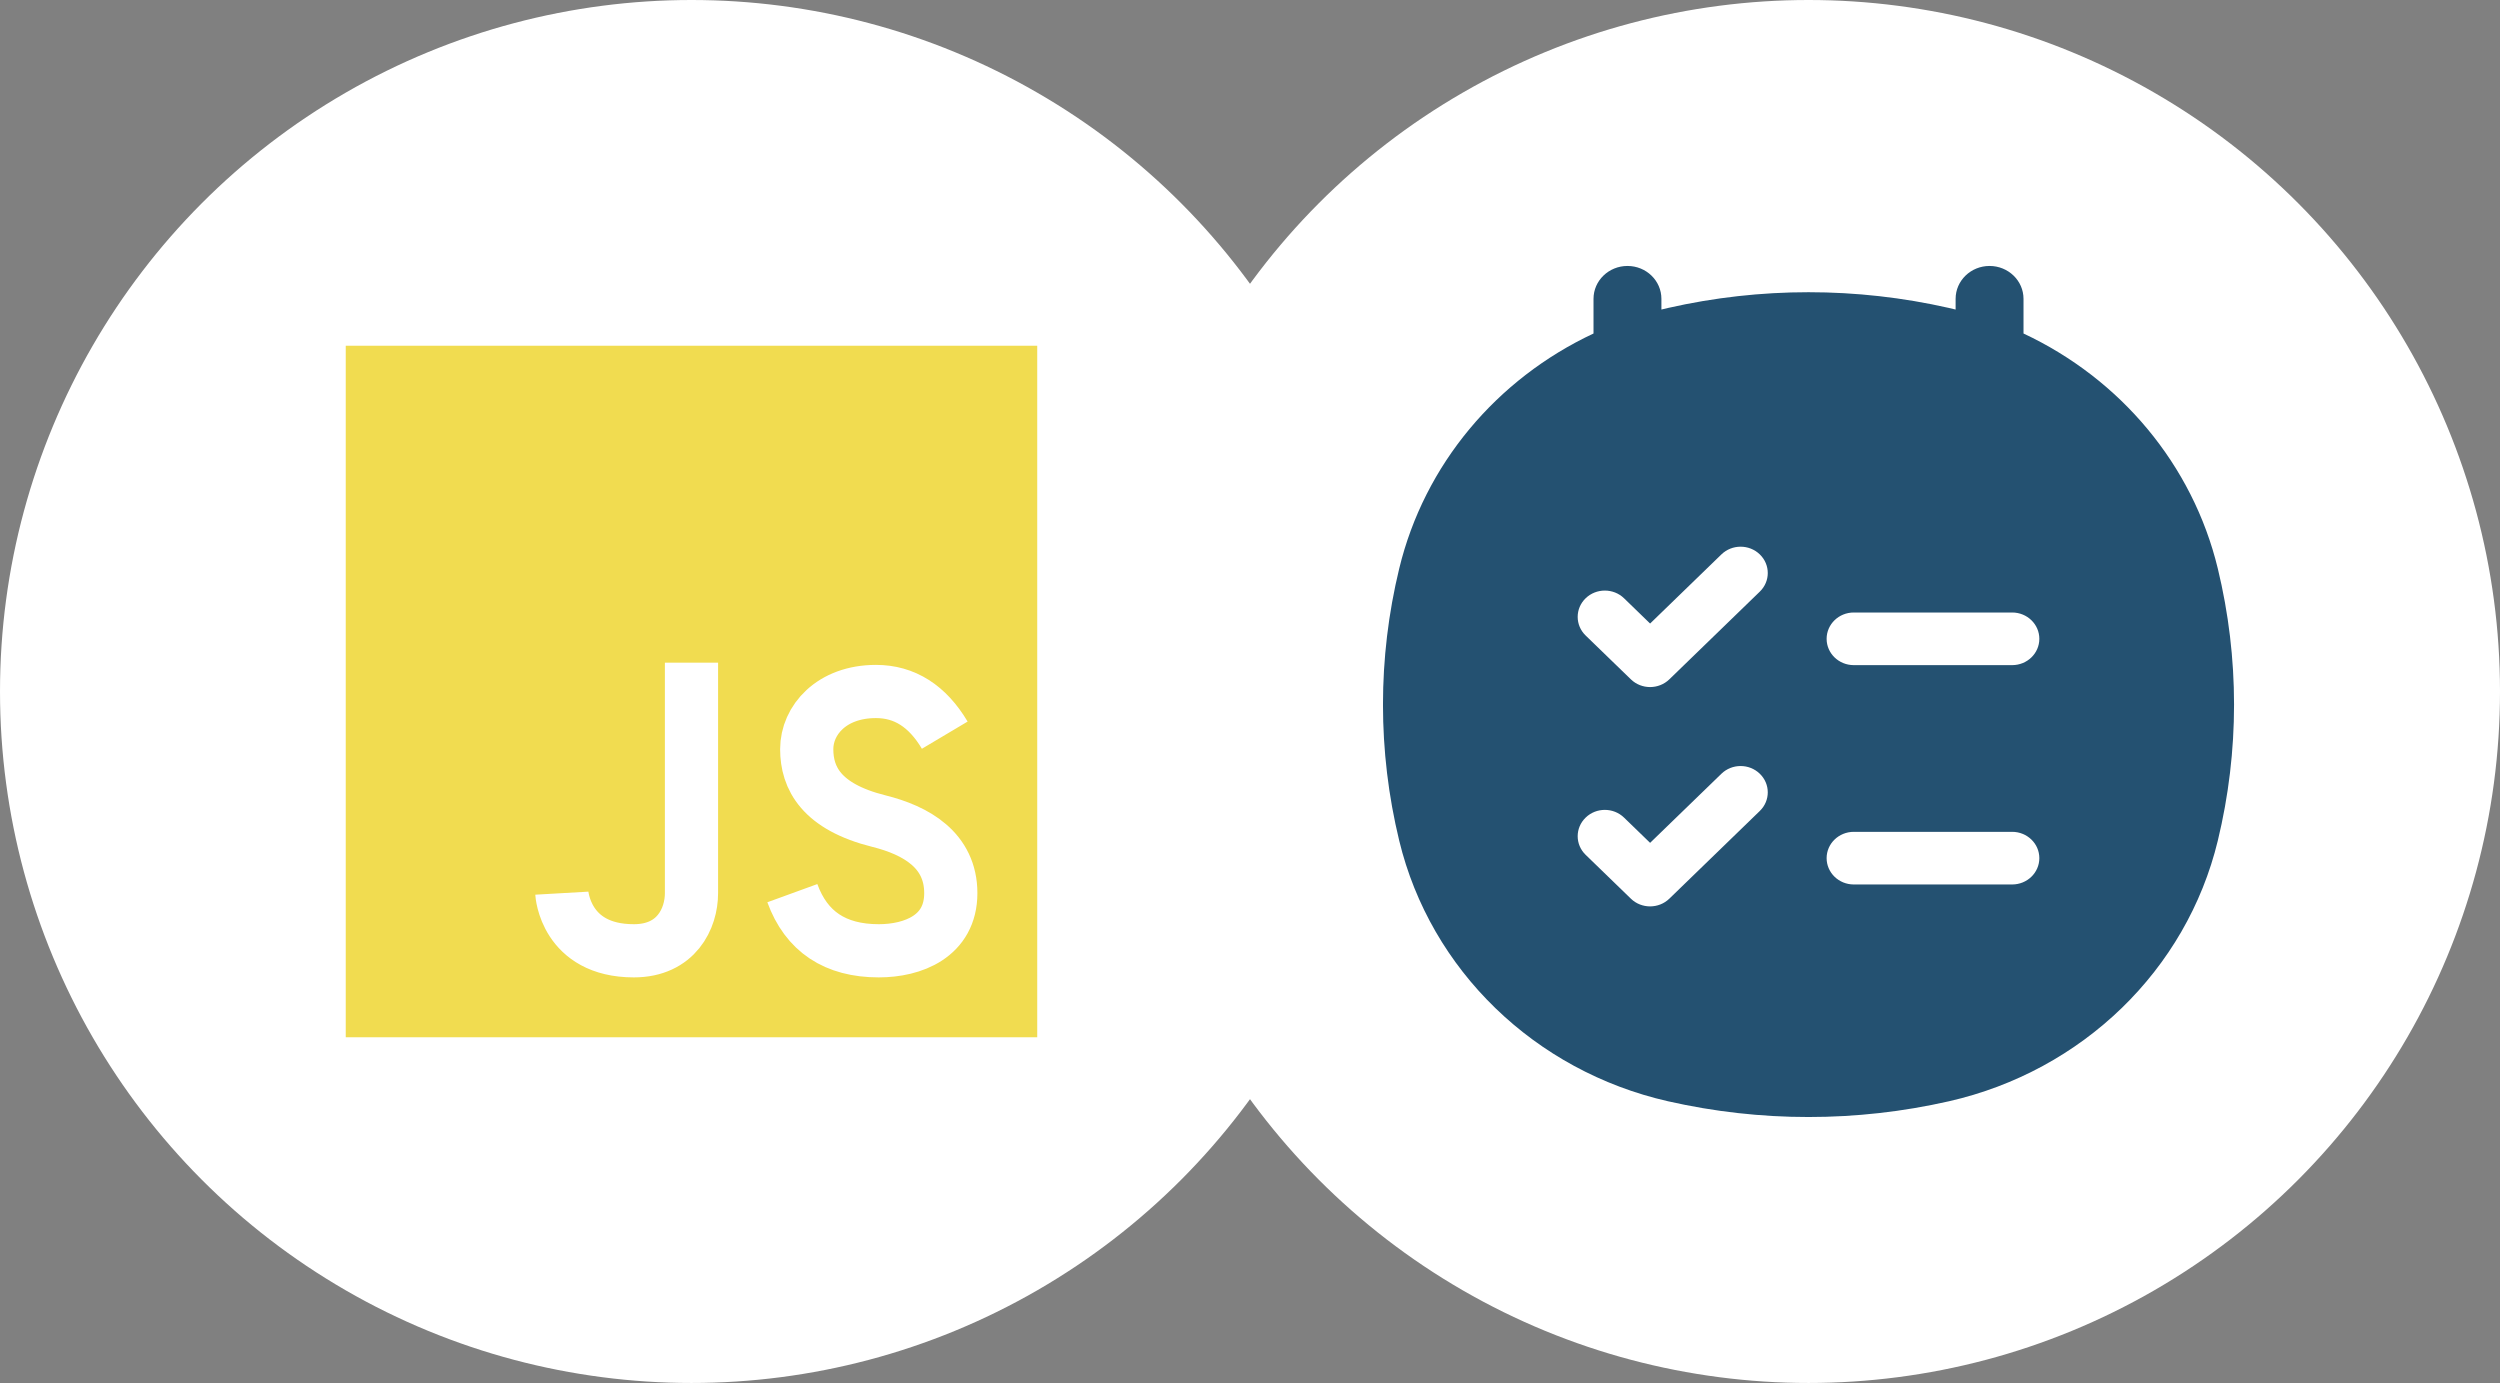 <svg width="94" height="52" viewBox="0 0 94 52" fill="none" xmlns="http://www.w3.org/2000/svg">
<rect x="0" y="0" width="94" height="52" fill="#808080" stroke="none"/>
<g clip-path="url(#clip0_1_6)">
<circle cx="68" cy="26" r="26" fill="white"/>
<g clip-path="url(#clip1_1_6)">
<path fill-rule="evenodd" clip-rule="evenodd" d="M61.193 10C61.898 10 62.469 10.554 62.469 11.237V11.639C62.552 11.618 62.636 11.598 62.719 11.579C66.193 10.79 69.807 10.79 73.28 11.579C73.364 11.598 73.448 11.618 73.531 11.639V11.237C73.531 10.554 74.102 10 74.807 10C75.512 10 76.084 10.554 76.084 11.237V12.54C79.723 14.244 82.442 17.465 83.389 21.376C84.204 24.742 84.204 28.245 83.389 31.611C82.213 36.472 78.296 40.268 73.28 41.408C69.807 42.197 66.193 42.197 62.719 41.408C57.704 40.268 53.788 36.472 52.611 31.611C51.796 28.245 51.796 24.742 52.611 21.376C53.557 17.465 56.277 14.244 59.916 12.54V11.237C59.916 10.554 60.488 10 61.193 10ZM66.169 22.245C66.568 21.859 66.568 21.232 66.169 20.846C65.77 20.459 65.124 20.459 64.725 20.846L62.044 23.445L61.064 22.495C60.665 22.109 60.018 22.109 59.62 22.495C59.221 22.881 59.221 23.508 59.62 23.895L61.322 25.544C61.72 25.93 62.367 25.93 62.766 25.544L66.169 22.245ZM69.702 23.03C69.138 23.03 68.681 23.473 68.681 24.02C68.681 24.566 69.138 25.009 69.702 25.009H75.658C76.222 25.009 76.679 24.566 76.679 24.02C76.679 23.473 76.222 23.03 75.658 23.03H69.702ZM66.169 30.492C66.568 30.105 66.568 29.479 66.169 29.093C65.77 28.706 65.124 28.706 64.725 29.093L62.044 31.691L61.064 30.742C60.665 30.355 60.018 30.355 59.62 30.742C59.221 31.128 59.221 31.755 59.62 32.141L61.322 33.791C61.72 34.177 62.367 34.177 62.766 33.791L66.169 30.492ZM69.702 31.277C69.138 31.277 68.681 31.72 68.681 32.266C68.681 32.813 69.138 33.256 69.702 33.256H75.658C76.222 33.256 76.679 32.813 76.679 32.266C76.679 31.72 76.222 31.277 75.658 31.277H69.702Z" fill="#245171"/>
</g>
</g>
<g clip-path="url(#clip2_1_6)">
<circle cx="26" cy="26" r="26" fill="white"/>
<g clip-path="url(#clip3_1_6)">
<path d="M39 13H13V39H39V13Z" fill="#F1DC50"/>
<path d="M26 24.917C26 30.062 26 32.95 26 33.583C26 34.532 25.434 35.75 23.833 35.75C21.249 35.75 21.125 33.583 21.125 33.583M35.523 27.642C34.872 26.547 34.011 26 32.937 26C31.261 26 30.333 27.083 30.333 28.167C30.333 29.25 30.875 30.333 33.051 30.875C34.435 31.22 35.75 31.958 35.75 33.583C35.75 35.208 34.325 35.75 33.042 35.75C31.402 35.75 30.318 35.028 29.792 33.583" stroke="white" stroke-width="2"/>
</g>
</g>
<defs>
<clipPath id="clip0_1_6">
<rect width="52" height="52" fill="white" transform="translate(42)"/>
</clipPath>
<clipPath id="clip1_1_6">
<rect width="32" height="32" fill="white" transform="translate(52 10)"/>
</clipPath>
<clipPath id="clip2_1_6">
<rect width="52" height="52" fill="white"/>
</clipPath>
<clipPath id="clip3_1_6">
<rect width="26" height="26" fill="white" transform="translate(13 13)"/>
</clipPath>
</defs>
</svg>
